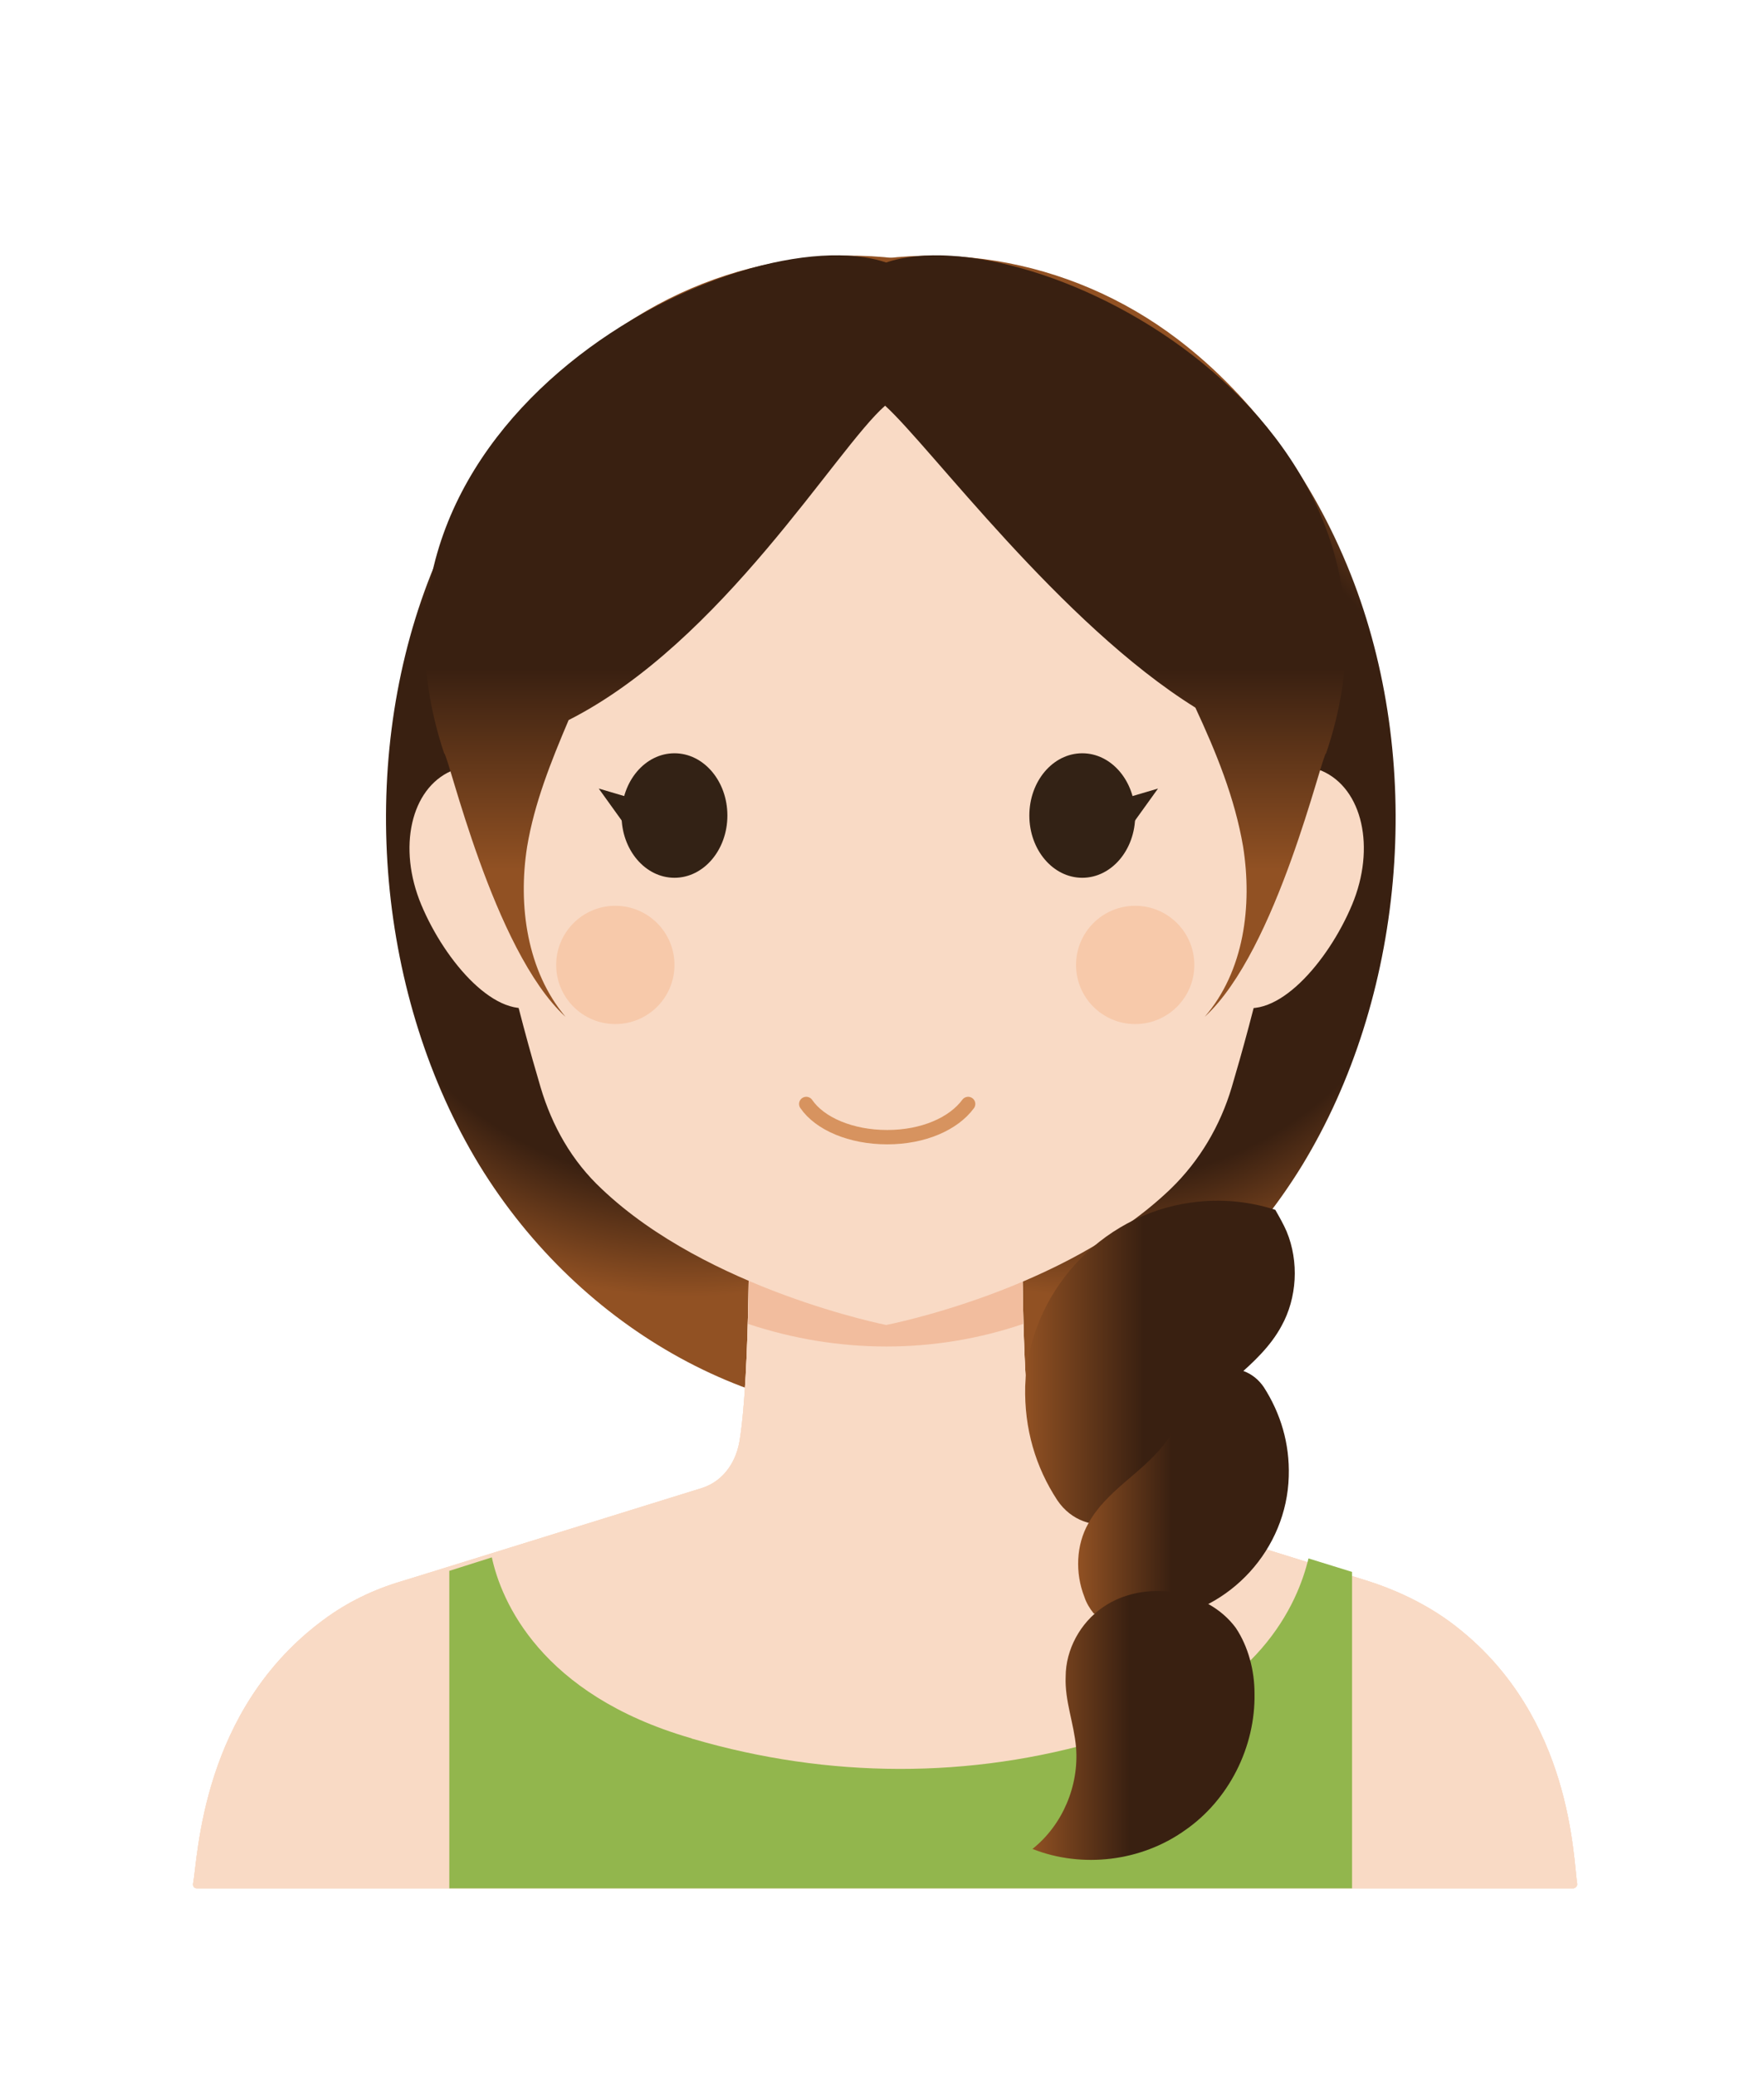 <?xml version="1.0" encoding="utf-8"?>
<!-- Generator: Adobe Illustrator 17.1.0, SVG Export Plug-In . SVG Version: 6.00 Build 0)  -->
<!DOCTYPE svg PUBLIC "-//W3C//DTD SVG 1.1//EN" "http://www.w3.org/Graphics/SVG/1.1/DTD/svg11.dtd">
<svg version="1.1" id="Layer_1" xmlns="http://www.w3.org/2000/svg" xmlns:xlink="http://www.w3.org/1999/xlink" x="0px" y="0px"
	viewBox="212 320 170 200" xml:space="preserve">
<g>
	<g>
		<radialGradient id="SVGID_1_" cx="317.82" cy="400.564" r="44.423" gradientUnits="userSpaceOnUse">
			<stop  offset="0.749" style="stop-color:#392011"/>
			<stop  offset="1" style="stop-color:#915123"/>
		</radialGradient>
		<path fill="url(#SVGID_1_)" d="M289.2,346.8c12.1-4.3,25.8-2.1,36.3,5.9c7.5,5.7,13.4,14,17,23.5c6.8,18,4.8,40-5,56.1
			c-9.8,16-27.1,25.5-44,24.1C309.2,420.8,308.5,379.9,289.2,346.8z"/>
		<radialGradient id="SVGID_2_" cx="277.882" cy="400.564" r="44.423" gradientUnits="userSpaceOnUse">
			<stop  offset="0.749" style="stop-color:#392011"/>
			<stop  offset="1" style="stop-color:#915123"/>
		</radialGradient>
		<path fill="url(#SVGID_2_)" d="M306.5,346.8c-12.1-4.3-25.8-2.1-36.3,5.9c-7.5,5.7-13.4,14-17,23.5c-6.8,18-4.8,40,5,56.1
			c9.8,16,27.1,25.5,44,24.1C286.5,420.8,287.2,379.9,306.5,346.8z"/>
		<path fill="#F9DAC5" d="M352.5,476.9c-2.5-2-5.5-3.5-8.6-4.5l-28.9-9l0,0c-2.1-0.6-3.2-2.5-3.6-4.7c-1-6-0.9-21.9-0.9-24.5
			c0-0.2-0.2-0.4-0.4-0.4h-25.5c-0.2,0-0.4,0.2-0.4,0.4c0,2.6,0.1,18.2-0.9,24.5c-0.3,2.1-1.5,4-3.6,4.7l0,0l-29,9
			c-2.7,0.8-5.2,2-7.5,3.7c-11.8,8.7-12.1,22.8-12.6,25.5c0,0.2,0.1,0.4,0.4,0.4h66.3h66.3c0.2,0,0.4-0.2,0.4-0.4
			C363.6,499.1,363.5,485.6,352.5,476.9z"/>
		<path fill="#F9DAC5" d="M352.5,476.9c-2.5-2-5.5-3.5-8.6-4.5l-28.9-9l0,0c-2.1-0.6-3.2-2.5-3.6-4.7c-1-6-0.9-21.9-0.9-24.5
			c0-0.2-0.2-0.4-0.4-0.4h-25.5c-0.2,0-0.4,0.2-0.4,0.4c0,2.6,0.1,18.2-0.9,24.5c-0.3,2.1-1.5,4-3.6,4.7l0,0l-29,9
			c-2.7,0.8-5.2,2-7.5,3.7c-11.8,8.7-12.1,22.8-12.6,25.5c0,0.2,0.1,0.4,0.4,0.4h66.3h66.3c0.2,0,0.4-0.2,0.4-0.4
			C363.6,499.1,363.5,485.6,352.5,476.9z"/>
		<path fill="#F9DAC5" d="M352.5,476.9c-2.5-2-5.5-3.5-8.6-4.5l-3.2-1l-25.7-8c-2.1-0.6-3.2-2.5-3.6-4.7c-1-6-0.9-21.9-0.9-24.5
			c0-0.2-0.2-0.4-0.4-0.4h-25.5c-0.2,0-0.4,0.2-0.4,0.4c0,2.6,0.1,18.2-0.9,24.5c-0.3,2.1-1.5,4-3.6,4.7l-25.7,8l-3.3,1
			c-2.7,0.8-5.2,2-7.5,3.7c-11.8,8.7-12.1,22.8-12.6,25.5c0,0.2,0.1,0.4,0.4,0.4h66.3h66.3c0.2,0,0.4-0.2,0.4-0.4
			C363.6,499.1,363.5,485.6,352.5,476.9z"/>
		<g>
			<g>
				<path fill="#92B64D" d="M338.1,470.2c-1,4.2-4.7,13.2-19.1,17.3c-0.2,0-0.3,0.1-0.5,0.1c-13,3.9-26.7,3.8-39.7,0
					c-0.1,0-0.2-0.1-0.3-0.1c-14.4-4.2-18.2-13.2-19.1-17.4l-4.1,1.3V502h43.5h43.5v-30.5L338.1,470.2z"/>
			</g>
		</g>
		<g>
			<path fill="#F2BD9E" d="M310.6,447.6c-0.1-5.4-0.1-10.6-0.1-12c0-0.2-0.2-0.4-0.4-0.4h-25.5c-0.2,0-0.4,0.2-0.4,0.4
				c0,1.4,0,6.5-0.1,12C292.8,450.5,302.1,450.5,310.6,447.6z"/>
		</g>
		<g>
			<path fill="#F9DAC5" d="M266.7,401.3c2.3,5.5,1,14-2.9,15.6c-3.9,1.6-8.9-4.2-11.2-9.7c-2.3-5.5-1-11.2,2.9-12.9
				C259.4,392.7,264.4,395.8,266.7,401.3z"/>
			<path fill="#F9DAC5" d="M328.2,401.3c-2.3,5.5-1,14,2.9,15.6c3.9,1.6,8.9-4.2,11.2-9.7c2.3-5.5,1-11.2-2.9-12.9
				C335.5,392.7,330.5,395.8,328.2,401.3z"/>
		</g>
		<path fill="#F9DAC5" d="M297.4,348.4c-39.1-1.5-39.7,35.8-39.1,48.1c0.4,8.9,3.9,21.9,5.8,28.3c1.1,3.7,3,7.1,5.9,9.8
			c10.2,9.7,27.4,13.1,27.4,13.1s17.2-3.3,27.4-13.1c2.8-2.7,4.8-6.1,5.9-9.8c1.9-6.4,5.4-19.4,5.8-28.3
			C337.1,384.2,336.6,346.9,297.4,348.4z"/>
		
			<path fill="none" stroke="#D7935F" stroke-width="1.383" stroke-linecap="round" stroke-linejoin="round" stroke-miterlimit="10" d="
			M289.7,426.4c1.3,1.9,4.3,3.2,7.8,3.2c3.5,0,6.4-1.3,7.8-3.2"/>
		<g>
			<ellipse fill="#332215" cx="277" cy="398.6" rx="5.1" ry="6"/>
			<ellipse fill="#332215" cx="316.3" cy="398.6" rx="5.1" ry="6"/>
		</g>
		<circle fill="#F7C9AA" cx="271.3" cy="413" r="5.7"/>
		<circle fill="#F7C9AA" cx="321.4" cy="413" r="5.7"/>
		<g>
			<polygon fill="#332215" points="317.5,397.8 323.6,396 321.3,399.2 			"/>
			<polygon fill="#332215" points="275.8,397.8 269.7,396 272,399.2 			"/>
		</g>
		<linearGradient id="SVGID_3_" gradientUnits="userSpaceOnUse" x1="297.434" y1="326.469" x2="297.434" y2="403.839">
			<stop  offset="0.749" style="stop-color:#392011"/>
			<stop  offset="1" style="stop-color:#915123"/>
		</linearGradient>
		<path fill="url(#SVGID_3_)" d="M297.4,345.3c-13.9-4.7-53.4,14.9-42.6,47.3c0.4,0,4.7,19,11.7,25.4c-3.7-4.4-4.6-10.7-3.7-16.4
			c0.7-4.2,2.3-8.2,4-12.2c14.8-7.5,25.8-26.2,30.5-30.3c4.4,4,16.9,21,29.9,29.1c2,4.3,3.8,8.7,4.6,13.4c0.9,5.7,0.1,12-3.7,16.4
			c7-6.4,11.3-25.4,11.7-25.4C350.8,360.2,311.3,340.6,297.4,345.3z"/>
		<g>
			<linearGradient id="SVGID_4_" gradientUnits="userSpaceOnUse" x1="310.743" y1="451.304" x2="336.757" y2="451.304">
				<stop  offset="0" style="stop-color:#915123"/>
				<stop  offset="0.442" style="stop-color:#392011"/>
			</linearGradient>
			<path fill="url(#SVGID_4_)" d="M326.2,457.5c2.8-3.6,7.2-5.8,9.3-9.7c1.5-2.7,1.7-6.2,0.5-9.1c-0.3-0.7-0.7-1.4-1.1-2.1
				c-2.5-0.8-5.2-1.1-8.1-0.7c-8.8,1.2-15.7,8.8-16,17.7c-0.1,4.1,1,7.8,3.1,11c2.7,4,8.8,2.6,9.9-2.1
				C324.2,460.6,325,458.9,326.2,457.5z"/>
		</g>
		<g>
			
				<linearGradient id="SVGID_5_" gradientUnits="userSpaceOnUse" x1="-238.549" y1="74.317" x2="-218.215" y2="74.317" gradientTransform="matrix(-1 0 0 -1 97.697 538.323)">
				<stop  offset="0.558" style="stop-color:#392011"/>
				<stop  offset="1" style="stop-color:#915123"/>
			</linearGradient>
			<path fill="url(#SVGID_5_)" d="M324.2,459.2c-2.2,2.8-5.6,4.5-7.3,7.6c-1.2,2.1-1.3,4.8-0.4,7.1c0.2,0.6,0.5,1.1,0.9,1.6
				c2,0.6,4.1,0.8,6.3,0.6c6.9-0.9,12.3-6.8,12.5-13.8c0.1-3.2-0.8-6.1-2.4-8.6c-2.1-3.1-6.8-2-7.8,1.6
				C325.7,456.7,325.1,458,324.2,459.2z"/>
		</g>
		<linearGradient id="SVGID_6_" gradientUnits="userSpaceOnUse" x1="311.428" y1="486.308" x2="332.805" y2="486.308">
			<stop  offset="0" style="stop-color:#915123"/>
			<stop  offset="0.442" style="stop-color:#392011"/>
		</linearGradient>
		<path fill="url(#SVGID_6_)" d="M318.3,474.9c-2.2,1.5-3.6,4.1-3.6,6.7c-0.1,2.3,0.8,4.5,1,6.8c0.3,3.7-1.3,7.5-4.2,9.8
			c4.8,1.9,10.5,1.2,14.7-1.8c4.2-2.9,6.8-8,6.7-13.2c0-2.2-0.6-4.5-1.8-6.3C328.3,473.1,322.2,472.2,318.3,474.9z"/>
	</g>
</g>
</svg>
